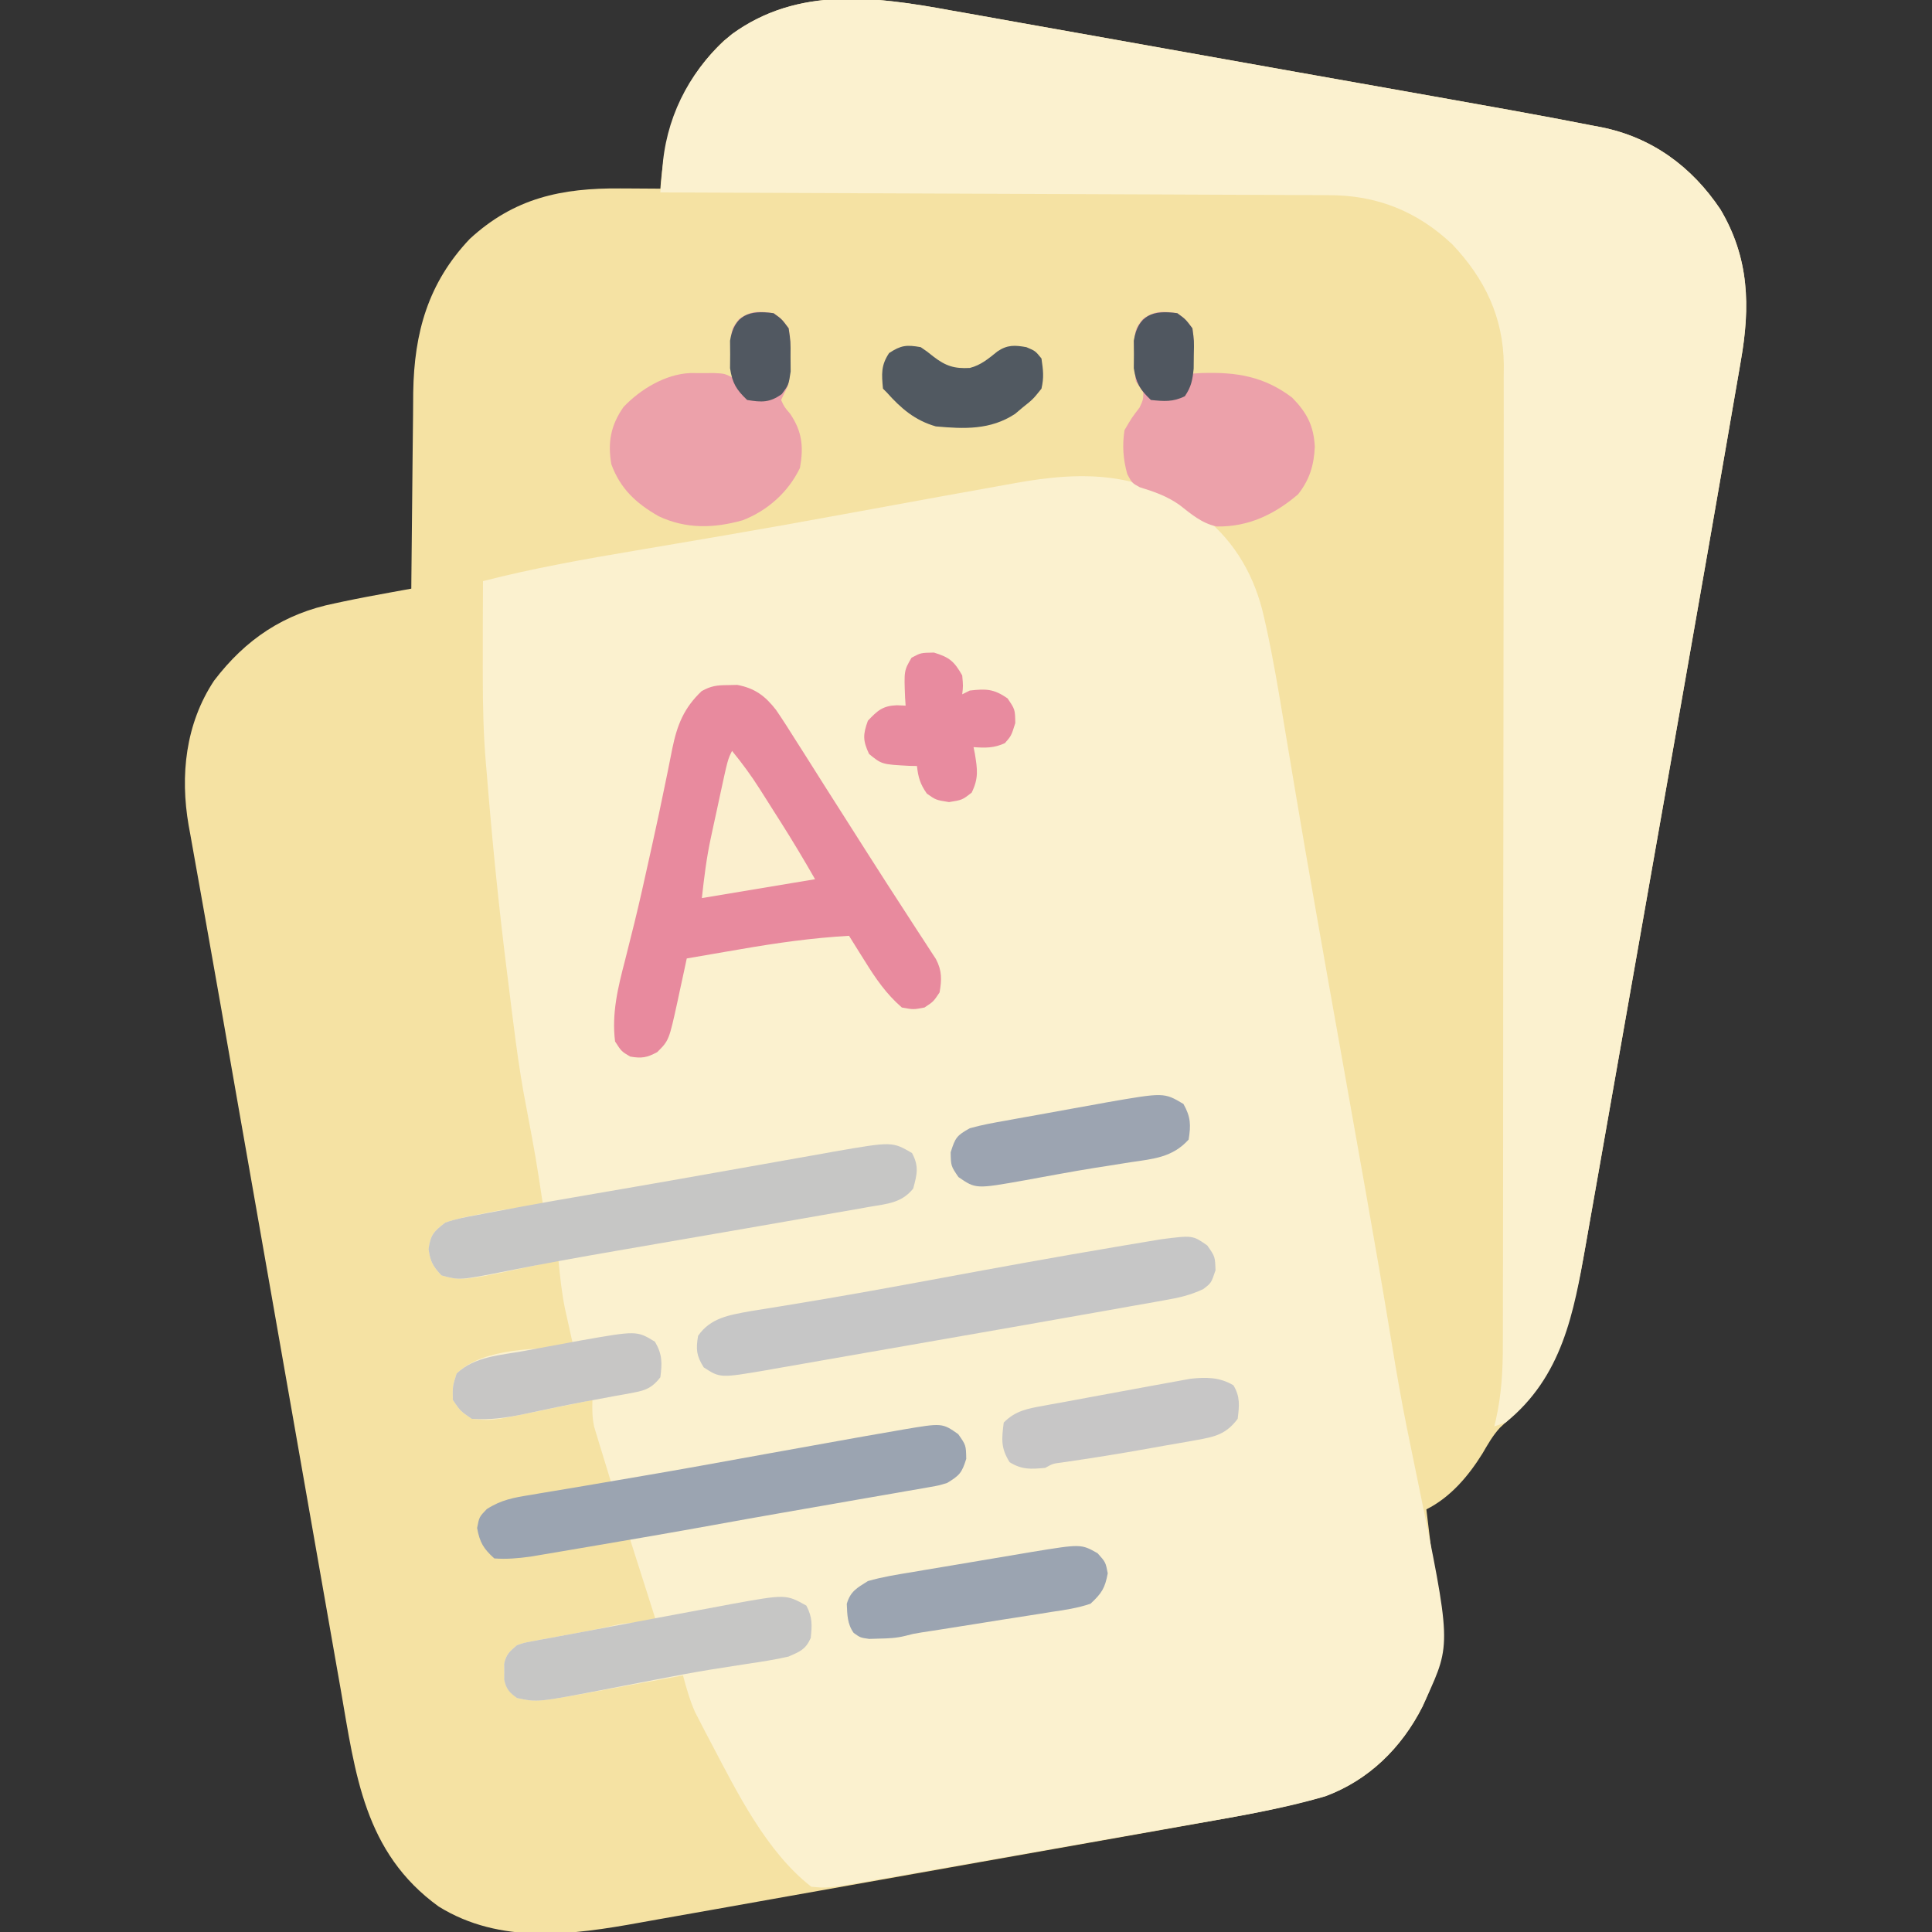 <?xml version="1.0" encoding="UTF-8"?>
<svg version="1.1" xmlns="http://www.w3.org/2000/svg" width="512" height="512">
<rect width="100%" height="100%" fill="#333333" stroke="none"/>
<path d="M0 0 C1.704 0.3 3.409 0.599 5.113 0.897 C9.678 1.698 14.239 2.52 18.799 3.346 C23.614 4.214 28.432 5.063 33.249 5.915 C41.333 7.346 49.416 8.79 57.496 10.243 C68.829 12.28 80.165 14.296 91.502 16.306 C153.849 27.37 153.849 27.37 169.961 30.498 C171.081 30.709 171.081 30.709 172.224 30.925 C185.678 33.61 196.256 41.392 203.828 52.718 C211.463 65.58 211.769 78.428 209.232 92.82 C208.969 94.36 208.969 94.36 208.7 95.932 C208.121 99.311 207.532 102.688 206.943 106.065 C206.531 108.454 206.12 110.842 205.709 113.23 C204.649 119.377 203.581 125.523 202.509 131.669 C201.925 135.023 201.341 138.377 200.758 141.732 C198.212 156.376 195.64 171.017 193.059 185.655 C192.66 187.919 192.261 190.182 191.862 192.446 C190.205 201.847 188.547 211.248 186.886 220.648 C184.539 233.933 182.198 247.219 179.865 260.506 C178.201 269.979 176.53 279.451 174.855 288.922 C173.863 294.533 172.873 300.145 171.891 305.757 C170.973 310.999 170.047 316.24 169.115 321.479 C168.777 323.389 168.442 325.299 168.109 327.21 C164.681 346.901 160.685 361.71 145.383 375.585 C143.471 377.677 142.194 379.959 140.766 382.405 C137.047 388.375 132.296 394.015 125.891 397.218 C126.201 399.781 126.514 402.343 126.828 404.905 C126.915 405.627 127.002 406.348 127.092 407.091 C127.448 409.983 127.801 412.818 128.441 415.663 C130.206 425.701 130.155 437.88 125.891 447.218 C125.55 447.969 125.21 448.721 124.859 449.495 C119.338 460.407 110.533 469.141 98.903 473.282 C89.176 476.048 79.403 477.946 69.453 479.701 C67.641 480.026 65.829 480.352 64.017 480.678 C59.135 481.555 54.252 482.422 49.369 483.287 C46.307 483.83 43.245 484.374 40.183 484.919 C29.469 486.827 18.754 488.726 8.038 490.619 C-1.899 492.374 -11.834 494.147 -21.767 495.929 C-30.338 497.466 -38.912 498.989 -47.488 500.502 C-52.59 501.403 -57.692 502.309 -62.791 503.229 C-67.594 504.094 -72.399 504.943 -77.206 505.78 C-78.953 506.087 -80.7 506.399 -82.444 506.718 C-100.512 510.015 -119.537 512.576 -135.859 502.468 C-155.635 488.163 -157.924 467.333 -161.833 444.854 C-162.185 442.857 -162.537 440.861 -162.889 438.864 C-163.839 433.479 -164.782 428.092 -165.723 422.705 C-166.72 417.006 -167.724 411.308 -168.727 405.609 C-170.63 394.786 -172.528 383.961 -174.424 373.136 C-176.551 360.994 -178.685 348.854 -180.819 336.714 C-183.437 321.822 -186.052 306.93 -188.664 292.037 C-188.941 290.46 -188.941 290.46 -189.223 288.851 C-190.128 283.692 -191.031 278.532 -191.932 273.371 C-192.283 271.36 -192.634 269.348 -192.985 267.336 C-193.158 266.347 -193.331 265.358 -193.509 264.339 C-194.61 258.045 -195.725 251.754 -196.849 245.464 C-197.608 241.213 -198.361 236.961 -199.114 232.71 C-199.47 230.705 -199.829 228.702 -200.191 226.698 C-200.69 223.935 -201.179 221.171 -201.666 218.406 C-201.887 217.204 -201.887 217.204 -202.113 215.978 C-204.416 202.723 -202.947 189.046 -195.387 177.612 C-187.004 166.597 -176.827 159.796 -163.297 157.093 C-162.567 156.937 -161.836 156.781 -161.084 156.62 C-156.84 155.726 -152.581 154.932 -148.314 154.16 C-146.846 153.894 -146.846 153.894 -145.349 153.623 C-144.61 153.489 -143.871 153.355 -143.109 153.218 C-143.104 152.455 -143.098 151.693 -143.092 150.907 C-143.033 143.67 -142.961 136.433 -142.874 129.197 C-142.829 125.478 -142.79 121.759 -142.763 118.04 C-142.737 114.441 -142.696 110.842 -142.646 107.244 C-142.622 105.223 -142.612 103.203 -142.602 101.183 C-142.353 85.371 -138.651 72.186 -127.633 60.546 C-115.842 49.668 -103.278 47.025 -87.734 47.155 C-86.201 47.162 -86.201 47.162 -84.637 47.169 C-82.128 47.181 -79.618 47.197 -77.109 47.218 C-77.057 46.571 -77.004 45.925 -76.95 45.259 C-75.66 30.802 -71.032 18.129 -60.305 8.034 C-42.584 -6.628 -21.21 -3.904 0 0 Z " fill="#F5E2A3" transform="translate(252.109,2.782)"/>
<path d="M0 0 C8.475 6.746 13.647 16.035 15.969 26.535 C16.218 27.63 16.218 27.63 16.472 28.747 C18.404 37.468 19.866 46.273 21.321 55.083 C22 59.197 22.692 63.309 23.382 67.421 C23.737 69.531 24.091 71.641 24.444 73.751 C26.145 83.905 27.906 94.047 29.688 104.188 C29.834 105.021 29.98 105.854 30.131 106.713 C32.049 117.646 33.989 128.575 35.946 139.501 C38.145 151.79 40.326 164.082 42.5 176.375 C42.697 177.49 42.895 178.605 43.098 179.754 C45.405 192.805 47.671 205.859 49.812 218.938 C51.071 226.61 52.385 234.256 53.938 241.875 C54.091 242.632 54.244 243.389 54.403 244.169 C55.181 247.998 55.964 251.825 56.756 255.65 C65.603 298.542 65.603 298.542 59 313 C58.66 313.752 58.319 314.503 57.969 315.277 C52.477 326.131 43.787 334.686 32.32 339.011 C19.708 342.712 6.742 344.728 -6.188 346.984 C-8.821 347.449 -11.455 347.914 -14.088 348.38 C-19.581 349.35 -25.075 350.314 -30.569 351.274 C-36.909 352.382 -43.247 353.499 -49.584 354.621 C-55.71 355.706 -61.838 356.784 -67.966 357.86 C-70.563 358.316 -73.159 358.774 -75.755 359.233 C-79.375 359.872 -82.996 360.505 -86.617 361.136 C-87.686 361.326 -88.756 361.516 -89.857 361.712 C-99.7 363.412 -99.7 363.412 -104 363 C-115.868 353.793 -123.674 337.963 -130.5 325 C-131.017 324.021 -131.534 323.041 -132.066 322.032 C-132.549 321.093 -133.033 320.155 -133.531 319.188 C-133.96 318.356 -134.388 317.525 -134.83 316.668 C-136.213 313.514 -137.115 310.324 -138 307 C-139.466 307.273 -139.466 307.273 -140.962 307.551 C-144.632 308.231 -148.304 308.899 -151.977 309.563 C-153.558 309.851 -155.139 310.142 -156.719 310.437 C-176.657 314.144 -176.657 314.144 -182 313 C-183.992 311.385 -184.878 310.593 -185.398 308.062 C-185.391 307.382 -185.383 306.701 -185.375 306 C-185.383 305.319 -185.39 304.639 -185.398 303.938 C-184.877 301.403 -183.979 300.642 -182 299 C-179.982 298.324 -179.982 298.324 -177.684 297.902 C-176.836 297.741 -175.988 297.579 -175.115 297.412 C-174.232 297.255 -173.348 297.099 -172.438 296.938 C-171.581 296.777 -170.724 296.617 -169.842 296.451 C-168.104 296.126 -166.365 295.806 -164.625 295.492 C-161.235 294.857 -157.869 294.121 -154.504 293.369 C-151.368 292.907 -148.17 293 -145 293 C-147.31 285.74 -149.62 278.48 -152 271 C-145.25 268.75 -145.25 268.75 -141.712 268.134 C-140.917 267.993 -140.121 267.852 -139.302 267.707 C-138.454 267.561 -137.605 267.416 -136.73 267.266 C-135.829 267.107 -134.927 266.949 -133.997 266.785 C-132.064 266.446 -130.13 266.108 -128.195 265.773 C-125.167 265.246 -122.14 264.713 -119.114 264.177 C-110.491 262.652 -101.866 261.139 -93.231 259.687 C-90.173 259.171 -87.117 258.643 -84.061 258.113 C-82.654 257.873 -81.246 257.638 -79.837 257.409 C-77.898 257.095 -75.963 256.759 -74.027 256.422 C-72.415 256.153 -72.415 256.153 -70.769 255.878 C-67.51 254.845 -66.057 253.715 -64 251 C-63.911 247.374 -63.911 247.374 -65 244 C-73.624 238.251 -92.37 244.927 -102.062 246.75 C-104.021 247.113 -105.979 247.475 -107.938 247.836 C-111.82 248.553 -115.701 249.272 -119.583 249.994 C-126.884 251.352 -134.191 252.683 -141.5 254 C-143.196 254.311 -143.196 254.311 -144.926 254.628 C-145.951 254.813 -146.975 254.997 -148.031 255.188 C-148.903 255.346 -149.775 255.505 -150.674 255.668 C-153 256 -153 256 -157 256 C-157.842 253.273 -158.674 250.544 -159.5 247.812 C-159.738 247.044 -159.977 246.275 -160.223 245.482 C-160.448 244.732 -160.674 243.981 -160.906 243.207 C-161.116 242.521 -161.325 241.835 -161.541 241.128 C-162.064 238.704 -162.076 236.472 -162 234 C-162.721 234.151 -163.441 234.303 -164.184 234.459 C-167.475 235.147 -170.769 235.823 -174.062 236.5 C-175.196 236.738 -176.33 236.977 -177.498 237.223 C-188.753 239.52 -188.753 239.52 -194 239 C-197 236.938 -197 236.938 -199 234 C-199.062 230.375 -199.062 230.375 -198 227 C-190.741 219.98 -176.506 220.458 -167 220 C-167.205 219.094 -167.41 218.188 -167.621 217.254 C-167.891 216.036 -168.16 214.818 -168.438 213.562 C-168.704 212.368 -168.971 211.173 -169.246 209.941 C-170.131 205.661 -170.582 201.347 -171 197 C-171.548 197.121 -172.097 197.242 -172.661 197.367 C-196.282 202.522 -196.282 202.522 -202 201 C-204.303 198.574 -204.949 197.348 -205.438 194 C-204.875 190.14 -204.092 189.364 -201 187 C-197.951 185.941 -194.855 185.342 -191.688 184.75 C-190.858 184.577 -190.028 184.405 -189.174 184.227 C-184.361 183.269 -179.903 182.815 -175 183 C-177.014 169.716 -177.014 169.716 -179.505 156.517 C-181.73 145.203 -183.004 133.686 -184.438 122.25 C-184.546 121.383 -184.655 120.516 -184.767 119.623 C-186.913 102.444 -188.613 85.255 -190 68 C-190.072 67.172 -190.144 66.345 -190.218 65.492 C-190.886 57.809 -191.048 50.136 -191.055 42.43 C-191.056 41.661 -191.058 40.892 -191.06 40.1 C-191.072 32.4 -191.043 24.7 -191 17 C-177.604 13.562 -164.078 11.173 -150.445 8.882 C-143.995 7.797 -137.548 6.695 -131.102 5.594 C-129.812 5.374 -128.523 5.154 -127.195 4.927 C-116.536 3.104 -105.893 1.198 -95.257 -0.755 C-88.337 -2.026 -81.415 -3.285 -74.493 -4.546 C-72.819 -4.851 -71.146 -5.156 -69.472 -5.462 C-64.59 -6.354 -59.706 -7.235 -54.819 -8.099 C-53.35 -8.36 -51.882 -8.625 -50.414 -8.895 C-31.463 -12.371 -15.89 -12.007 0 0 Z " fill="#FBF1CF" transform="translate(319,137)"/>
<path d="M0 0 C1.704 0.3 3.409 0.599 5.113 0.897 C9.678 1.698 14.239 2.52 18.799 3.346 C23.614 4.214 28.432 5.063 33.249 5.915 C41.333 7.346 49.416 8.79 57.496 10.243 C68.829 12.28 80.165 14.296 91.502 16.306 C153.849 27.37 153.849 27.37 169.961 30.498 C170.708 30.639 171.455 30.78 172.224 30.925 C185.678 33.61 196.256 41.392 203.828 52.718 C211.463 65.58 211.769 78.428 209.232 92.82 C208.969 94.36 208.969 94.36 208.7 95.932 C208.121 99.311 207.532 102.688 206.943 106.065 C206.531 108.454 206.12 110.842 205.709 113.23 C204.649 119.377 203.581 125.523 202.509 131.669 C201.925 135.023 201.341 138.377 200.758 141.732 C198.212 156.376 195.64 171.017 193.059 185.655 C192.66 187.919 192.261 190.182 191.862 192.446 C190.205 201.847 188.547 211.248 186.886 220.648 C184.539 233.933 182.198 247.219 179.865 260.506 C178.201 269.979 176.53 279.451 174.855 288.922 C173.863 294.533 172.873 300.145 171.891 305.757 C170.973 310.999 170.047 316.24 169.115 321.479 C168.777 323.389 168.442 325.299 168.109 327.21 C164.981 345.177 161.905 362.065 146.891 374.218 C145.901 374.548 144.911 374.878 143.891 375.218 C144.032 374.632 144.173 374.047 144.319 373.444 C145.819 366.713 146.178 360.339 146.158 353.459 C146.165 351.743 146.165 351.743 146.172 349.992 C146.184 346.179 146.183 342.367 146.181 338.554 C146.186 335.812 146.194 333.07 146.202 330.327 C146.218 323.665 146.224 317.002 146.225 310.34 C146.226 304.922 146.23 299.504 146.236 294.086 C146.254 278.707 146.263 263.327 146.261 247.947 C146.261 246.706 146.261 246.706 146.261 245.439 C146.261 244.195 146.261 244.195 146.261 242.927 C146.26 229.491 146.279 216.055 146.308 202.62 C146.336 188.805 146.35 174.99 146.348 161.175 C146.348 153.427 146.353 145.678 146.375 137.93 C146.393 131.334 146.397 124.739 146.384 118.144 C146.377 114.782 146.379 111.421 146.394 108.06 C146.41 104.407 146.4 100.756 146.385 97.103 C146.395 96.053 146.406 95.002 146.416 93.92 C146.299 81.291 141.392 71.105 132.789 61.991 C123.439 53.17 112.742 48.904 99.905 48.939 C99.143 48.934 98.381 48.928 97.595 48.922 C95.063 48.905 92.532 48.902 90 48.899 C88.176 48.89 86.352 48.879 84.529 48.868 C79.593 48.841 74.658 48.826 69.723 48.813 C64.559 48.797 59.395 48.771 54.232 48.745 C44.461 48.698 34.69 48.662 24.919 48.628 C13.792 48.59 2.665 48.541 -8.462 48.49 C-31.344 48.387 -54.227 48.298 -77.109 48.218 C-76.961 46.459 -76.81 44.7 -76.657 42.941 C-76.573 41.961 -76.489 40.982 -76.403 39.972 C-74.981 26.616 -68.397 14.73 -58.109 6.218 C-40.561 -6.469 -20.189 -3.716 0 0 Z " fill="#FBF1CF" transform="translate(252.109,2.782)"/>
<path d="M0 0 C0.822 -0.019 1.645 -0.039 2.492 -0.059 C7.189 0.826 9.911 2.875 12.781 6.568 C14.631 9.277 16.387 12.03 18.125 14.812 C18.774 15.83 19.424 16.848 20.093 17.897 C22.114 21.07 24.12 24.254 26.125 27.438 C27.358 29.376 28.592 31.313 29.828 33.25 C32.165 36.913 34.497 40.58 36.824 44.25 C40.344 49.793 43.906 55.307 47.487 60.81 C48.297 62.056 49.104 63.304 49.909 64.553 C50.773 65.892 51.645 67.226 52.523 68.557 C53.204 69.608 53.204 69.608 53.898 70.68 C54.311 71.31 54.724 71.94 55.15 72.589 C56.779 75.676 56.709 78.061 56.125 81.438 C54.5 83.875 54.5 83.875 52.125 85.438 C49.188 86 49.188 86 46.125 85.438 C41.976 81.831 39.174 77.748 36.312 73.125 C35.906 72.48 35.499 71.835 35.08 71.17 C34.089 69.596 33.106 68.017 32.125 66.438 C22.398 66.985 12.898 68.331 3.312 70 C1.927 70.237 0.54 70.473 -0.846 70.709 C-4.19 71.28 -7.533 71.856 -10.875 72.438 C-11.141 73.679 -11.406 74.92 -11.68 76.199 C-12.036 77.841 -12.393 79.483 -12.75 81.125 C-13.011 82.35 -13.011 82.35 -13.277 83.6 C-15.583 94.145 -15.583 94.145 -18.688 97.25 C-21.402 98.724 -22.83 98.97 -25.875 98.438 C-28.188 97.062 -28.188 97.062 -29.875 94.438 C-30.807 87.039 -29.112 80.111 -27.25 73 C-26.695 70.786 -26.141 68.571 -25.59 66.355 C-25.305 65.218 -25.02 64.08 -24.726 62.908 C-23.333 57.229 -22.071 51.522 -20.812 45.812 C-20.564 44.697 -20.316 43.582 -20.061 42.433 C-18.837 36.908 -17.651 31.378 -16.527 25.832 C-16.312 24.785 -16.096 23.739 -15.873 22.661 C-15.471 20.699 -15.078 18.735 -14.699 16.769 C-13.416 10.561 -11.644 6.067 -6.93 1.59 C-4.459 0.204 -2.823 0.004 0 0 Z " fill="#E88A9E" transform="translate(192.875,181.562)"/>
<path d="M0 0 C2.062 2.938 2.062 2.938 2.188 6.562 C1.062 9.938 1.062 9.938 -1.046 11.55 C-4.415 13.167 -7.68 13.894 -11.332 14.516 C-12.422 14.714 -12.422 14.714 -13.535 14.916 C-15.938 15.349 -18.344 15.769 -20.75 16.188 C-22.456 16.492 -24.162 16.797 -25.868 17.104 C-30.337 17.903 -34.808 18.689 -39.279 19.471 C-42.671 20.066 -46.061 20.667 -49.451 21.268 C-57.691 22.728 -65.935 24.168 -74.182 25.593 C-79.598 26.53 -85.012 27.477 -90.425 28.43 C-94.187 29.091 -97.95 29.746 -101.713 30.4 C-103.51 30.713 -105.306 31.029 -107.101 31.347 C-109.598 31.788 -112.095 32.221 -114.594 32.652 C-115.322 32.783 -116.051 32.914 -116.801 33.049 C-129.089 35.139 -129.089 35.139 -133.438 32.312 C-135.393 29.216 -135.538 27.539 -134.938 23.938 C-131.636 19.184 -126.727 18.456 -121.346 17.456 C-118.088 16.91 -114.826 16.391 -111.562 15.875 C-98.67 13.786 -85.825 11.473 -72.983 9.089 C-56.757 6.077 -40.525 3.112 -24.25 0.375 C-23.499 0.247 -22.747 0.119 -21.973 -0.013 C-19.875 -0.369 -17.776 -0.719 -15.676 -1.066 C-14.511 -1.26 -13.346 -1.455 -12.146 -1.655 C-3.858 -2.708 -3.858 -2.708 0 0 Z " fill="#C6C6C6" transform="translate(319.938,330.062)"/>
<path d="M0 0 C2.062 2.938 2.062 2.938 2.125 6.562 C0.94 10.328 0.32 10.947 -2.938 12.938 C-5.128 13.606 -5.128 13.606 -7.537 14.025 C-8.449 14.189 -9.36 14.353 -10.299 14.522 C-11.283 14.687 -12.267 14.853 -13.281 15.023 C-14.309 15.205 -15.338 15.387 -16.397 15.575 C-19.742 16.165 -23.09 16.739 -26.438 17.312 C-28.745 17.716 -31.053 18.121 -33.36 18.527 C-37.881 19.32 -42.404 20.109 -46.927 20.892 C-52.835 21.917 -58.736 22.976 -64.636 24.049 C-75.697 26.056 -86.777 27.961 -97.861 29.835 C-99.477 30.108 -101.092 30.384 -102.707 30.66 C-104.958 31.046 -107.209 31.424 -109.461 31.801 C-110.76 32.02 -112.058 32.24 -113.396 32.466 C-116.663 32.901 -119.651 33.187 -122.938 32.938 C-125.824 30.355 -126.8 28.685 -127.5 24.875 C-126.938 21.938 -126.938 21.938 -124.938 19.868 C-121.117 17.409 -117.801 16.811 -113.363 16.113 C-112.507 15.966 -111.651 15.818 -110.769 15.666 C-107.931 15.18 -105.091 14.715 -102.25 14.25 C-100.255 13.912 -98.259 13.571 -96.264 13.23 C-93.117 12.691 -89.97 12.154 -86.821 11.622 C-74.612 9.559 -62.432 7.338 -50.25 5.125 C-42.482 3.716 -34.712 2.315 -26.938 0.938 C-25.622 0.704 -25.622 0.704 -24.281 0.466 C-21.807 0.03 -19.331 -0.399 -16.855 -0.824 C-16.137 -0.951 -15.418 -1.078 -14.677 -1.209 C-4.237 -2.975 -4.237 -2.975 0 0 Z " fill="#9BA4B1" transform="translate(253.938,380.062)"/>
<path d="M0 0 C1.892 3.514 1.345 5.652 0.312 9.438 C-2.74 13.238 -6.636 13.476 -11.219 14.25 C-12.582 14.495 -12.582 14.495 -13.973 14.745 C-17.209 15.322 -20.448 15.88 -23.688 16.438 C-25.623 16.777 -27.559 17.116 -29.494 17.457 C-39.82 19.272 -50.152 21.053 -60.484 22.833 C-65.75 23.741 -71.016 24.651 -76.281 25.562 C-77.004 25.687 -77.727 25.812 -78.472 25.941 C-88.134 27.613 -97.782 29.345 -107.396 31.277 C-119.867 33.743 -119.867 33.743 -124.688 32.438 C-126.986 30.01 -127.637 28.784 -128.125 25.438 C-127.565 21.599 -126.744 20.799 -123.688 18.438 C-120.867 17.443 -117.998 16.917 -115.059 16.387 C-114.214 16.222 -113.37 16.058 -112.501 15.889 C-109.899 15.388 -107.294 14.91 -104.688 14.438 C-103.933 14.298 -103.178 14.158 -102.4 14.014 C-97.19 13.051 -91.972 12.145 -86.75 11.25 C-85.067 10.96 -83.384 10.669 -81.701 10.379 C-78.992 9.911 -76.284 9.444 -73.575 8.977 C-67.189 7.877 -60.807 6.752 -54.426 5.616 C-49.716 4.777 -45.004 3.946 -40.291 3.116 C-37.988 2.708 -35.685 2.298 -33.383 1.884 C-30.134 1.302 -26.884 0.73 -23.633 0.16 C-22.674 -0.014 -21.715 -0.189 -20.727 -0.369 C-5.242 -3.047 -5.242 -3.047 0 0 Z " fill="#C6C6C5" transform="translate(241.688,305.562)"/>
<path d="M0 0 C2.195 1.562 2.195 1.562 4 4 C4.461 7.531 4.461 7.531 4.375 11.5 C4.362 12.81 4.349 14.119 4.336 15.469 C4 19 4 19 2.828 21.242 C2.555 21.822 2.282 22.402 2 23 C2.866 24.88 2.866 24.88 4.375 26.625 C7.59 31.346 7.996 35.417 7 41 C3.926 47.394 -1.568 52.321 -8.188 54.875 C-15.796 57.023 -23.212 57.221 -30.438 53.812 C-36.393 50.415 -40.608 46.546 -43 40 C-43.984 34.184 -43.143 29.712 -39.766 24.859 C-35.305 20.162 -28.701 16.173 -22.152 15.867 C-21.091 15.87 -20.031 15.872 -18.938 15.875 C-17.874 15.872 -16.811 15.87 -15.715 15.867 C-13 16 -13 16 -11 17 C-11.046 16.108 -11.093 15.216 -11.141 14.297 C-11.195 12.541 -11.195 12.541 -11.25 10.75 C-11.296 9.59 -11.343 8.43 -11.391 7.234 C-11 4 -11 4 -9.203 1.609 C-5.999 -0.731 -3.866 -0.552 0 0 Z " fill="#ECA1AA" transform="translate(205,83)"/>
<path d="M0 0 C2.203 1.641 2.203 1.641 4 4 C4.391 7.016 4.391 7.016 4.25 10.25 C4.214 11.328 4.178 12.405 4.141 13.516 C4.071 14.745 4.071 14.745 4 16 C4.822 15.954 5.645 15.907 6.492 15.859 C15.689 15.562 22.986 16.731 30.438 22.375 C34.349 26.382 36.14 29.792 36.438 35.375 C36.223 40.275 35.059 44.125 32 48 C25.726 53.369 18.764 56.673 10.418 56.52 C6.444 55.666 3.726 53.267 0.566 50.805 C-2.747 48.475 -6.119 47.299 -9.969 46.117 C-12 45 -12 45 -13.258 42.66 C-14.367 38.686 -14.614 35.088 -14 31 C-12.062 27.688 -12.062 27.688 -10 25 C-9.04 22.923 -9.04 22.923 -9 21 C-9.66 20.01 -10.32 19.02 -11 18 C-11.336 14.785 -11.336 14.785 -11.375 11.062 C-11.418 9.224 -11.418 9.224 -11.461 7.348 C-11 4 -11 4 -9.195 1.59 C-5.994 -0.729 -3.852 -0.55 0 0 Z " fill="#ECA1AA" transform="translate(312,83)"/>
<path d="M0 0 C1.649 3.14 1.525 5.138 1.16 8.598 C-0.182 11.61 -1.66 12.166 -4.688 13.5 C-8.325 14.351 -11.993 14.894 -15.688 15.438 C-17.856 15.777 -20.024 16.118 -22.191 16.461 C-23.826 16.718 -23.826 16.718 -25.493 16.979 C-30.221 17.75 -34.923 18.646 -39.625 19.562 C-41.339 19.892 -43.052 20.222 -44.766 20.551 C-47.205 21.021 -49.645 21.492 -52.084 21.966 C-71.205 25.66 -71.205 25.66 -76.688 24.5 C-78.763 22.976 -79.564 22.099 -80.086 19.562 C-80.078 18.882 -80.07 18.201 -80.062 17.5 C-80.07 16.819 -80.078 16.139 -80.086 15.438 C-79.567 12.915 -78.644 12.144 -76.688 10.5 C-74.87 9.86 -74.87 9.86 -72.815 9.481 C-72.039 9.333 -71.263 9.184 -70.464 9.03 C-69.622 8.881 -68.781 8.732 -67.914 8.578 C-67.031 8.412 -66.148 8.246 -65.238 8.075 C-63.353 7.721 -61.467 7.373 -59.58 7.029 C-56.745 6.511 -53.915 5.974 -51.085 5.432 C-46.37 4.53 -41.651 3.65 -36.929 2.78 C-34.999 2.423 -33.07 2.063 -31.142 1.698 C-28.292 1.16 -25.439 0.633 -22.586 0.109 C-21.738 -0.053 -20.89 -0.216 -20.016 -0.383 C-5.411 -3.02 -5.411 -3.02 0 0 Z " fill="#C6C6C5" transform="translate(213.688,425.5)"/>
<path d="M0 0 C2.125 2.375 2.125 2.375 2.688 5.312 C1.96 9.271 1.087 10.613 -1.875 13.375 C-5.314 14.555 -8.816 15.051 -12.406 15.578 C-13.434 15.746 -14.462 15.914 -15.522 16.088 C-18.803 16.62 -22.089 17.123 -25.375 17.625 C-27.588 17.977 -29.8 18.331 -32.012 18.688 C-35.126 19.189 -38.241 19.687 -41.359 20.17 C-42.75 20.386 -42.75 20.386 -44.17 20.606 C-44.984 20.731 -45.798 20.856 -46.637 20.985 C-48.87 21.346 -48.87 21.346 -51.015 21.91 C-53.35 22.494 -55.532 22.581 -57.938 22.625 C-58.795 22.651 -59.652 22.677 -60.535 22.703 C-62.875 22.375 -62.875 22.375 -64.652 21.105 C-66.36 18.689 -66.335 16.302 -66.469 13.41 C-65.495 10.073 -63.812 9.235 -60.875 7.375 C-57.044 6.269 -53.155 5.65 -49.223 5.016 C-47.523 4.724 -47.523 4.724 -45.79 4.427 C-43.398 4.021 -41.005 3.621 -38.611 3.228 C-34.952 2.627 -31.297 2.005 -27.643 1.379 C-25.315 0.986 -22.988 0.594 -20.66 0.203 C-19.569 0.019 -18.479 -0.166 -17.355 -0.355 C-4.378 -2.474 -4.378 -2.474 0 0 Z " fill="#9BA4B1" transform="translate(290.875,411.625)"/>
<path d="M0 0 C1.934 3.428 1.997 5.567 1.375 9.438 C-2.899 14.181 -7.993 14.557 -14 15.438 C-16.06 15.765 -18.12 16.093 -20.18 16.422 C-21.239 16.586 -22.298 16.751 -23.39 16.92 C-26.604 17.434 -29.805 17.996 -33.008 18.578 C-34.033 18.764 -35.059 18.949 -36.116 19.141 C-38.077 19.497 -40.038 19.856 -41.998 20.219 C-55.025 22.538 -55.025 22.538 -59.625 19.375 C-61.625 16.438 -61.625 16.438 -61.688 12.812 C-60.464 8.925 -60.099 8.377 -56.625 6.438 C-53.443 5.534 -50.217 4.965 -46.961 4.395 C-46.014 4.221 -45.066 4.048 -44.09 3.869 C-42.086 3.505 -40.08 3.147 -38.074 2.793 C-35.029 2.255 -31.989 1.696 -28.949 1.135 C-26.995 0.783 -25.041 0.432 -23.086 0.082 C-22.188 -0.084 -21.289 -0.249 -20.364 -0.42 C-5.142 -3.061 -5.142 -3.061 0 0 Z " fill="#9CA4B1" transform="translate(313.625,292.562)"/>
<path d="M0 0 C1.826 3.043 1.55 5.417 1.125 8.875 C-1.947 12.962 -4.884 13.641 -9.809 14.508 C-10.819 14.692 -10.819 14.692 -11.85 14.88 C-14.002 15.268 -16.157 15.634 -18.312 16 C-19.726 16.252 -21.14 16.506 -22.553 16.762 C-30.156 18.122 -37.772 19.346 -45.418 20.441 C-47.87 20.754 -47.87 20.754 -49.875 21.875 C-53.674 22.227 -56.019 22.402 -59.312 20.375 C-61.674 16.597 -61.437 14.297 -60.875 9.875 C-57.774 6.702 -54.495 6.162 -50.223 5.391 C-49.243 5.209 -49.243 5.209 -48.243 5.024 C-46.844 4.766 -45.443 4.512 -44.042 4.263 C-41.879 3.876 -39.721 3.471 -37.562 3.061 C-33.893 2.365 -30.221 1.692 -26.547 1.03 C-25.04 0.757 -23.535 0.48 -22.03 0.198 C-19.812 -0.216 -17.592 -0.617 -15.371 -1.016 C-14.074 -1.253 -12.776 -1.491 -11.439 -1.735 C-7.274 -2.191 -3.659 -2.196 0 0 Z " fill="#C7C6C6" transform="translate(326.875,367.125)"/>
<path d="M0 0 C4.137 1.256 5.381 2.334 7.5 6.062 C7.75 8.875 7.75 8.875 7.5 11.062 C8.16 10.732 8.82 10.402 9.5 10.062 C13.855 9.57 15.841 9.61 19.5 12.125 C21.5 15.062 21.5 15.062 21.562 18.688 C20.5 22.062 20.5 22.062 18.812 24 C15.909 25.334 13.659 25.278 10.5 25.062 C10.619 25.654 10.737 26.246 10.859 26.855 C11.53 30.967 11.872 33.303 10 37.125 C7.5 39.062 7.5 39.062 4 39.625 C0.5 39.062 0.5 39.062 -1.875 37.375 C-3.634 34.871 -4.165 33.08 -4.5 30.062 C-5.175 30.048 -5.851 30.034 -6.547 30.02 C-13.801 29.632 -13.801 29.632 -17.188 26.875 C-18.853 23.306 -18.837 21.759 -17.5 18.062 C-14.95 15.37 -13.581 14.104 -9.828 13.961 C-9.06 13.994 -8.292 14.028 -7.5 14.062 C-7.546 13.387 -7.593 12.712 -7.641 12.016 C-7.932 4.806 -7.932 4.806 -5.938 1.375 C-3.5 0.062 -3.5 0.062 0 0 Z " fill="#E88B9F" transform="translate(247.5,172.938)"/>
<path d="M0 0 C1.977 3.353 1.924 5.612 1.438 9.438 C-0.608 12.076 -2.286 12.875 -5.527 13.465 C-6.318 13.615 -7.109 13.766 -7.923 13.921 C-8.773 14.071 -9.624 14.221 -10.5 14.375 C-12.305 14.712 -14.109 15.049 -15.914 15.387 C-16.844 15.557 -17.774 15.728 -18.731 15.904 C-21.524 16.43 -24.305 16.998 -27.086 17.582 C-27.973 17.767 -28.86 17.952 -29.774 18.143 C-31.466 18.497 -33.158 18.856 -34.849 19.219 C-39.482 20.171 -43.806 20.802 -48.562 20.438 C-51.562 18.375 -51.562 18.375 -53.562 15.438 C-53.625 11.812 -53.625 11.812 -52.562 8.438 C-47.738 3.845 -40.865 3.601 -34.562 2.438 C-33.652 2.265 -32.742 2.093 -31.805 1.916 C-28.788 1.349 -25.77 0.797 -22.75 0.25 C-21.301 -0.019 -21.301 -0.019 -19.823 -0.293 C-4.812 -2.934 -4.812 -2.934 0 0 Z " fill="#C7C6C5" transform="translate(173.562,355.562)"/>
<path d="M0 0 C1.66 1.129 1.66 1.129 3.375 2.5 C6.621 5.003 8.931 5.745 13.023 5.508 C16.002 4.742 17.971 3.024 20.34 1.125 C22.967 -0.655 24.947 -0.543 28 0 C30.375 1 30.375 1 32 3 C32.46 6.169 32.69 7.986 32 11 C29.75 13.812 29.75 13.812 27 16 C26.34 16.557 25.68 17.114 25 17.688 C18.48 21.966 11.552 21.692 4 21 C-1.53 19.411 -5.186 16.276 -9 12 C-9.33 11.67 -9.66 11.34 -10 11 C-10.364 7.142 -10.56 4.84 -8.375 1.562 C-5.203 -0.525 -3.746 -0.661 0 0 Z " fill="#515961" transform="translate(244,92)"/>
<path d="M0 0 C2.659 3.24 5.067 6.517 7.312 10.055 C7.913 11 8.514 11.944 9.133 12.918 C10.057 14.382 10.057 14.382 11 15.875 C11.924 17.327 11.924 17.327 12.867 18.809 C16.043 23.818 19.053 28.842 22 34 C7.15 36.475 7.15 36.475 -8 39 C-7.385 33.464 -6.782 28.437 -5.625 23.066 C-5.362 21.841 -5.099 20.616 -4.828 19.354 C-4.555 18.102 -4.282 16.851 -4 15.562 C-3.727 14.284 -3.453 13.006 -3.172 11.689 C-1.135 2.271 -1.135 2.271 0 0 Z " fill="#FBEFCE" transform="translate(194,199)"/>
<path d="M0 0 C2.188 1.562 2.188 1.562 4 4 C4.531 7.531 4.531 7.531 4.5 11.5 C4.51 12.81 4.521 14.119 4.531 15.469 C4 19 4 19 2.188 21.434 C-1.038 23.743 -3.138 23.621 -7 23 C-9.885 20.239 -10.912 18.562 -11.531 14.59 C-11.521 13.385 -11.511 12.179 -11.5 10.938 C-11.51 9.73 -11.521 8.522 -11.531 7.277 C-10.429 0.477 -6.431 -0.919 0 0 Z " fill="#515861" transform="translate(205,83)"/>
<path d="M0 0 C2.195 1.594 2.195 1.594 4 4 C4.461 7.312 4.461 7.312 4.375 11 C4.362 12.217 4.349 13.434 4.336 14.688 C4.027 17.732 3.698 19.495 2 22 C-1.129 23.564 -3.556 23.356 -7 23 C-9.9 20.25 -10.912 18.563 -11.531 14.59 C-11.521 13.385 -11.511 12.179 -11.5 10.938 C-11.51 9.73 -11.521 8.522 -11.531 7.277 C-10.429 0.477 -6.431 -0.919 0 0 Z " fill="#505760" transform="translate(312,83)"/>
</svg>
